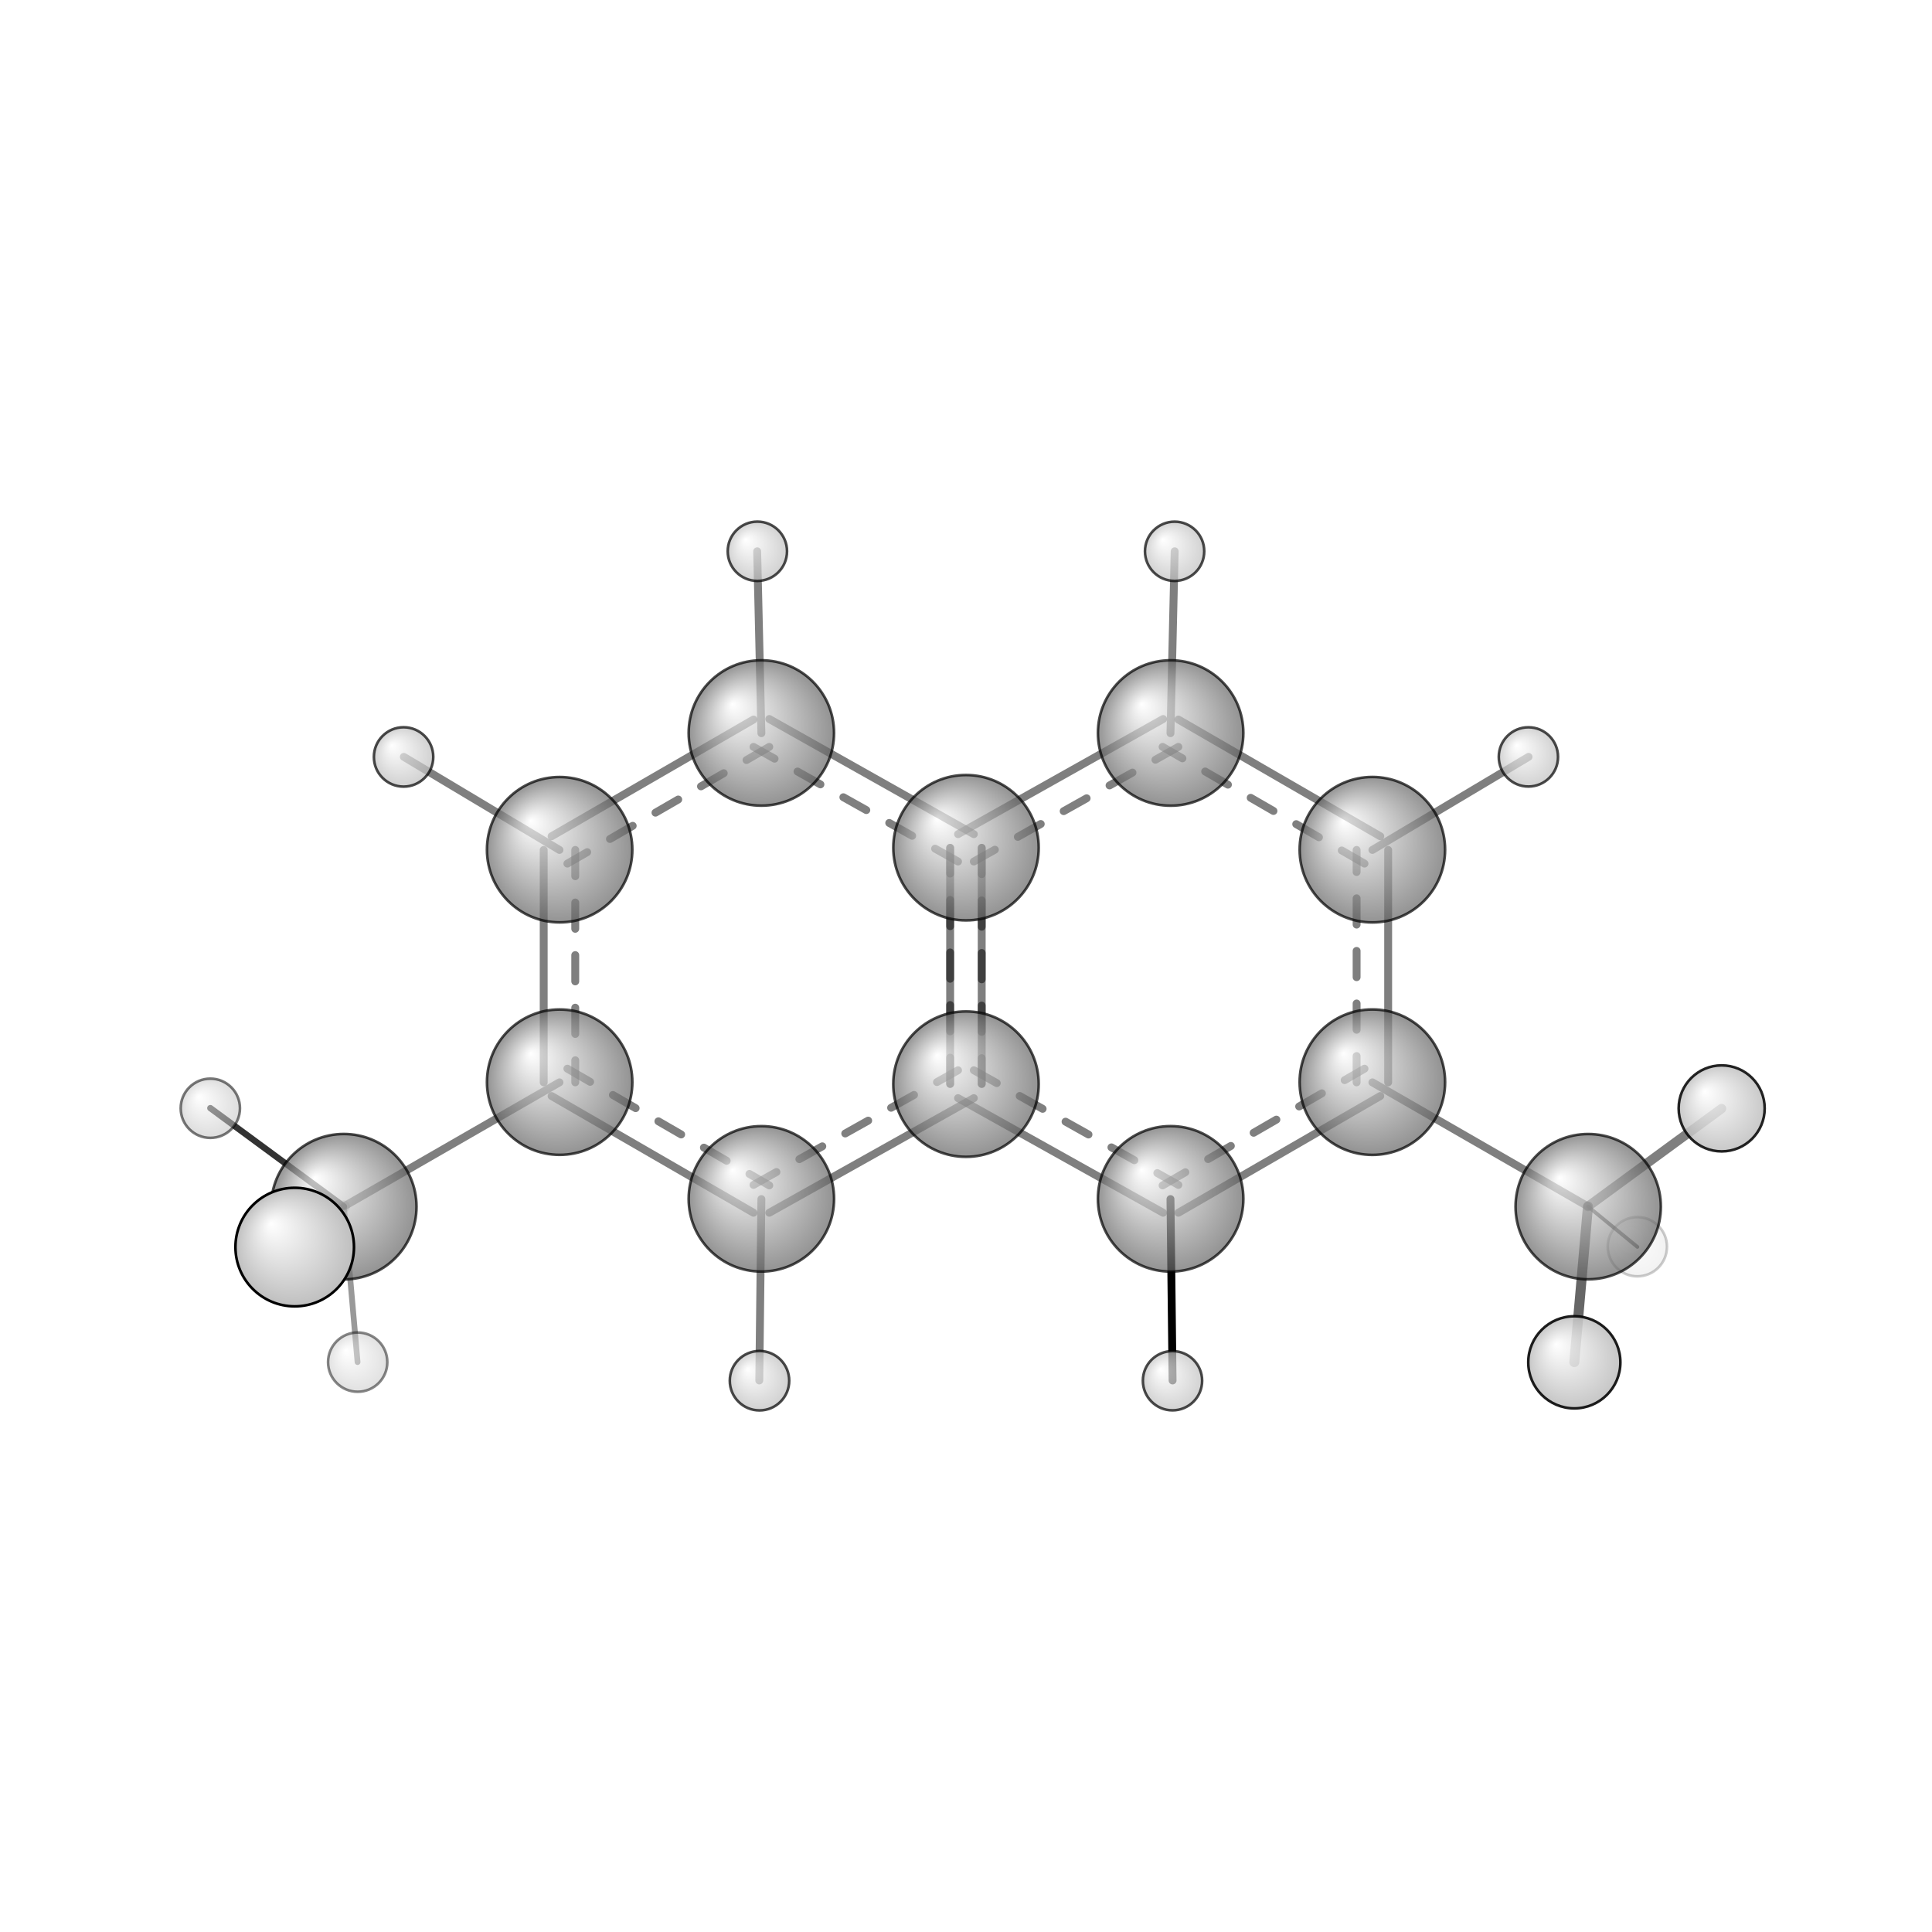<?xml version="1.0"?>
<svg version="1.1" id="topsvg"
xmlns="http://www.w3.org/2000/svg" xmlns:xlink="http://www.w3.org/1999/xlink"
xmlns:cml="http://www.xml-cml.org/schema" x="0" y="0" width="200px" height="200px" viewBox="0 0 100 100">
<title>11396 - Open Babel Depiction</title>
<rect x="0" y="0" width="100" height="100" fill="white"/>
<defs>
<radialGradient id='radialffffff666666' cx='50%' cy='50%' r='50%' fx='30%' fy='30%'>
  <stop offset=' 0%' stop-color="rgb(255,255,255)"  stop-opacity='1.0'/>
  <stop offset='100%' stop-color="rgb(102,102,102)"  stop-opacity ='1.0'/>
</radialGradient>
<radialGradient id='radialffffffbfbfbf' cx='50%' cy='50%' r='50%' fx='30%' fy='30%'>
  <stop offset=' 0%' stop-color="rgb(255,255,255)"  stop-opacity='1.0'/>
  <stop offset='100%' stop-color="rgb(191,191,191)"  stop-opacity ='1.0'/>
</radialGradient>
</defs>
<g transform="translate(0,0)">
<svg width="100" height="100" x="0" y="0" viewBox="0 0 367.427 237.746"
font-family="sans-serif" stroke="rgb(0,0,0)" stroke-width="4"  stroke-linecap="round">
<line x1="222.6" y1="163.2" x2="223.0" y2="197.7" opacity="1.0" stroke="rgb(0,0,0)"  stroke-width="1.5"/>
<line x1="144.8" y1="163.2" x2="144.4" y2="197.7" opacity="0.5" stroke="rgb(0,0,0)"  stroke-width="1.5"/>
<line x1="261.0" y1="141.0" x2="302.0" y2="164.6" opacity="0.5" stroke="rgb(0,0,0)"  stroke-width="1.5"/>
<line x1="106.4" y1="141.0" x2="65.4" y2="164.6" opacity="0.5" stroke="rgb(0,0,0)"  stroke-width="1.5"/>
<line x1="222.6" y1="74.6" x2="223.4" y2="40.0" opacity="0.5" stroke="rgb(0,0,0)"  stroke-width="1.5"/>
<line x1="144.8" y1="74.6" x2="144.0" y2="40.0" opacity="0.5" stroke="rgb(0,0,0)"  stroke-width="1.5"/>
<line x1="261.0" y1="96.8" x2="290.7" y2="79.1" opacity="0.5" stroke="rgb(0,0,0)"  stroke-width="1.5"/>
<line x1="106.4" y1="96.8" x2="76.8" y2="79.1" opacity="0.5" stroke="rgb(0,0,0)"  stroke-width="1.5"/>
<line x1="302.0" y1="164.6" x2="327.4" y2="146.0" opacity="0.5" stroke="rgb(0,0,0)"  stroke-width="1.8"/>
<line x1="302.0" y1="164.6" x2="299.4" y2="194.2" opacity="0.6" stroke="rgb(0,0,0)"  stroke-width="1.9"/>
<line x1="302.0" y1="164.6" x2="311.4" y2="172.3" opacity="0.6" stroke="rgb(0,0,0)"  stroke-width="0.7"/>
<line x1="65.4" y1="164.6" x2="56.0" y2="172.3" opacity="0.2" stroke="rgb(0,0,0)"  stroke-width="2.3"/>
<line x1="65.4" y1="164.6" x2="40.0" y2="145.9" opacity="0.8" stroke="rgb(0,0,0)"  stroke-width="1.2"/>
<line x1="65.4" y1="164.6" x2="68.0" y2="194.2" opacity="0.4" stroke="rgb(0,0,0)"  stroke-width="1.1"/>
<line x1="182.2" y1="144.0" x2="221.2" y2="165.8" opacity="0.5" stroke="rgb(0,0,0)"  stroke-width="1.5"/>
<line x1="185.2" y1="138.7" x2="224.1" y2="160.5" opacity="0.5" stroke="rgb(0,0,0)"  stroke-width="1.5" stroke-dasharray="5.0,5.0"/>
<line x1="224.1" y1="165.8" x2="262.5" y2="143.6" opacity="0.5" stroke="rgb(0,0,0)"  stroke-width="1.5"/>
<line x1="221.1" y1="160.6" x2="259.5" y2="138.4" opacity="0.5" stroke="rgb(0,0,0)"  stroke-width="1.5" stroke-dasharray="5.0,5.0"/>
<line x1="264.0" y1="141.0" x2="264.0" y2="96.8" opacity="0.5" stroke="rgb(0,0,0)"  stroke-width="1.5"/>
<line x1="258.0" y1="141.0" x2="258.0" y2="96.8" opacity="0.5" stroke="rgb(0,0,0)"  stroke-width="1.5" stroke-dasharray="5.0,5.0"/>
<line x1="262.5" y1="94.2" x2="224.1" y2="72.0" opacity="0.5" stroke="rgb(0,0,0)"  stroke-width="1.5"/>
<line x1="259.5" y1="99.4" x2="221.1" y2="77.2" opacity="0.5" stroke="rgb(0,0,0)"  stroke-width="1.5" stroke-dasharray="5.0,5.0"/>
<line x1="221.2" y1="71.9" x2="182.2" y2="93.8" opacity="0.5" stroke="rgb(0,0,0)"  stroke-width="1.5"/>
<line x1="224.1" y1="77.2" x2="185.2" y2="99.0" opacity="0.5" stroke="rgb(0,0,0)"  stroke-width="1.5" stroke-dasharray="5.0,5.0"/>
<line x1="180.7" y1="96.4" x2="180.7" y2="141.3" opacity="0.5" stroke="rgb(0,0,0)"  stroke-width="1.5"/>
<line x1="186.7" y1="96.4" x2="186.7" y2="141.3" opacity="0.5" stroke="rgb(0,0,0)"  stroke-width="1.5" stroke-dasharray="5.0,5.0"/>
<line x1="186.7" y1="141.3" x2="186.7" y2="96.4" opacity="0.5" stroke="rgb(0,0,0)"  stroke-width="1.5"/>
<line x1="180.7" y1="141.3" x2="180.7" y2="96.4" opacity="0.5" stroke="rgb(0,0,0)"  stroke-width="1.5" stroke-dasharray="5.0,5.0"/>
<line x1="185.2" y1="93.8" x2="146.3" y2="71.9" opacity="0.5" stroke="rgb(0,0,0)"  stroke-width="1.5"/>
<line x1="182.2" y1="99.0" x2="143.3" y2="77.2" opacity="0.5" stroke="rgb(0,0,0)"  stroke-width="1.5" stroke-dasharray="5.0,5.0"/>
<line x1="143.3" y1="72.0" x2="104.9" y2="94.2" opacity="0.5" stroke="rgb(0,0,0)"  stroke-width="1.5"/>
<line x1="146.3" y1="77.2" x2="107.9" y2="99.4" opacity="0.5" stroke="rgb(0,0,0)"  stroke-width="1.5" stroke-dasharray="5.0,5.0"/>
<line x1="103.4" y1="96.8" x2="103.4" y2="141.0" opacity="0.5" stroke="rgb(0,0,0)"  stroke-width="1.5"/>
<line x1="109.4" y1="96.8" x2="109.4" y2="141.0" opacity="0.5" stroke="rgb(0,0,0)"  stroke-width="1.5" stroke-dasharray="5.0,5.0"/>
<line x1="104.9" y1="143.6" x2="143.3" y2="165.8" opacity="0.5" stroke="rgb(0,0,0)"  stroke-width="1.5"/>
<line x1="107.9" y1="138.4" x2="146.3" y2="160.6" opacity="0.5" stroke="rgb(0,0,0)"  stroke-width="1.5" stroke-dasharray="5.0,5.0"/>
<line x1="146.3" y1="165.8" x2="185.2" y2="144.0" opacity="0.5" stroke="rgb(0,0,0)"  stroke-width="1.5"/>
<line x1="143.3" y1="160.5" x2="182.2" y2="138.7" opacity="0.5" stroke="rgb(0,0,0)"  stroke-width="1.5" stroke-dasharray="5.0,5.0"/>
<circle cx="311.39" cy="172.258" r="5.636" opacity="0.2" style="stroke:black;stroke-width:0.5;fill:url(#radialffffffbfbfbf)"/>
<circle cx="68.026" cy="194.21" r="5.636" opacity="0.471" style="stroke:black;stroke-width:0.5;fill:url(#radialffffffbfbfbf)"/>
<circle cx="40" cy="145.928" r="5.636" opacity="0.524" style="stroke:black;stroke-width:0.5;fill:url(#radialffffffbfbfbf)"/>
<circle cx="290.671" cy="79.107" r="5.636" opacity="0.707" style="stroke:black;stroke-width:0.5;fill:url(#radialffffffbfbfbf)"/>
<circle cx="222.986" cy="197.746" r="5.636" opacity="0.707" style="stroke:black;stroke-width:0.5;fill:url(#radialffffffbfbfbf)"/>
<circle cx="302.044" cy="164.643" r="13.818" opacity="0.707" style="stroke:black;stroke-width:0.5;fill:url(#radialffffff666666)"/>
<circle cx="223.386" cy="40.003" r="5.637" opacity="0.707" style="stroke:black;stroke-width:0.5;fill:url(#radialffffffbfbfbf)"/>
<circle cx="106.431" cy="96.754" r="13.824" opacity="0.707" style="stroke:black;stroke-width:0.5;fill:url(#radialffffff666666)"/>
<circle cx="144.794" cy="74.558" r="13.825" opacity="0.707" style="stroke:black;stroke-width:0.5;fill:url(#radialffffff666666)"/>
<circle cx="106.434" cy="140.966" r="13.826" opacity="0.707" style="stroke:black;stroke-width:0.5;fill:url(#radialffffff666666)"/>
<circle cx="183.714" cy="96.376" r="13.828" opacity="0.707" style="stroke:black;stroke-width:0.5;fill:url(#radialffffff666666)"/>
<circle cx="65.386" cy="164.646" r="13.828" opacity="0.707" style="stroke:black;stroke-width:0.5;fill:url(#radialffffff666666)"/>
<circle cx="144.797" cy="163.156" r="13.829" opacity="0.707" style="stroke:black;stroke-width:0.5;fill:url(#radialffffff666666)"/>
<circle cx="222.63" cy="74.561" r="13.829" opacity="0.707" style="stroke:black;stroke-width:0.5;fill:url(#radialffffff666666)"/>
<circle cx="183.71" cy="141.338" r="13.83" opacity="0.707" style="stroke:black;stroke-width:0.5;fill:url(#radialffffff666666)"/>
<circle cx="144.038" cy="40" r="5.641" opacity="0.707" style="stroke:black;stroke-width:0.5;fill:url(#radialffffffbfbfbf)"/>
<circle cx="260.996" cy="96.754" r="13.832" opacity="0.707" style="stroke:black;stroke-width:0.5;fill:url(#radialffffff666666)"/>
<circle cx="222.63" cy="163.156" r="13.833" opacity="0.707" style="stroke:black;stroke-width:0.5;fill:url(#radialffffff666666)"/>
<circle cx="260.996" cy="140.966" r="13.834" opacity="0.708" style="stroke:black;stroke-width:0.5;fill:url(#radialffffff666666)"/>
<circle cx="76.753" cy="79.113" r="5.648" opacity="0.708" style="stroke:black;stroke-width:0.5;fill:url(#radialffffffbfbfbf)"/>
<circle cx="144.442" cy="197.742" r="5.652" opacity="0.708" style="stroke:black;stroke-width:0.5;fill:url(#radialffffffbfbfbf)"/>
<circle cx="327.427" cy="145.951" r="8.182" opacity="0.852" style="stroke:black;stroke-width:0.5;fill:url(#radialffffffbfbfbf)"/>
<circle cx="299.404" cy="194.245" r="8.761" opacity="0.882" style="stroke:black;stroke-width:0.5;fill:url(#radialffffffbfbfbf)"/>
<circle cx="56.049" cy="172.328" r="11.273" opacity="1" style="stroke:black;stroke-width:0.5;fill:url(#radialffffffbfbfbf)"/>
</svg>
</g>
</svg>
